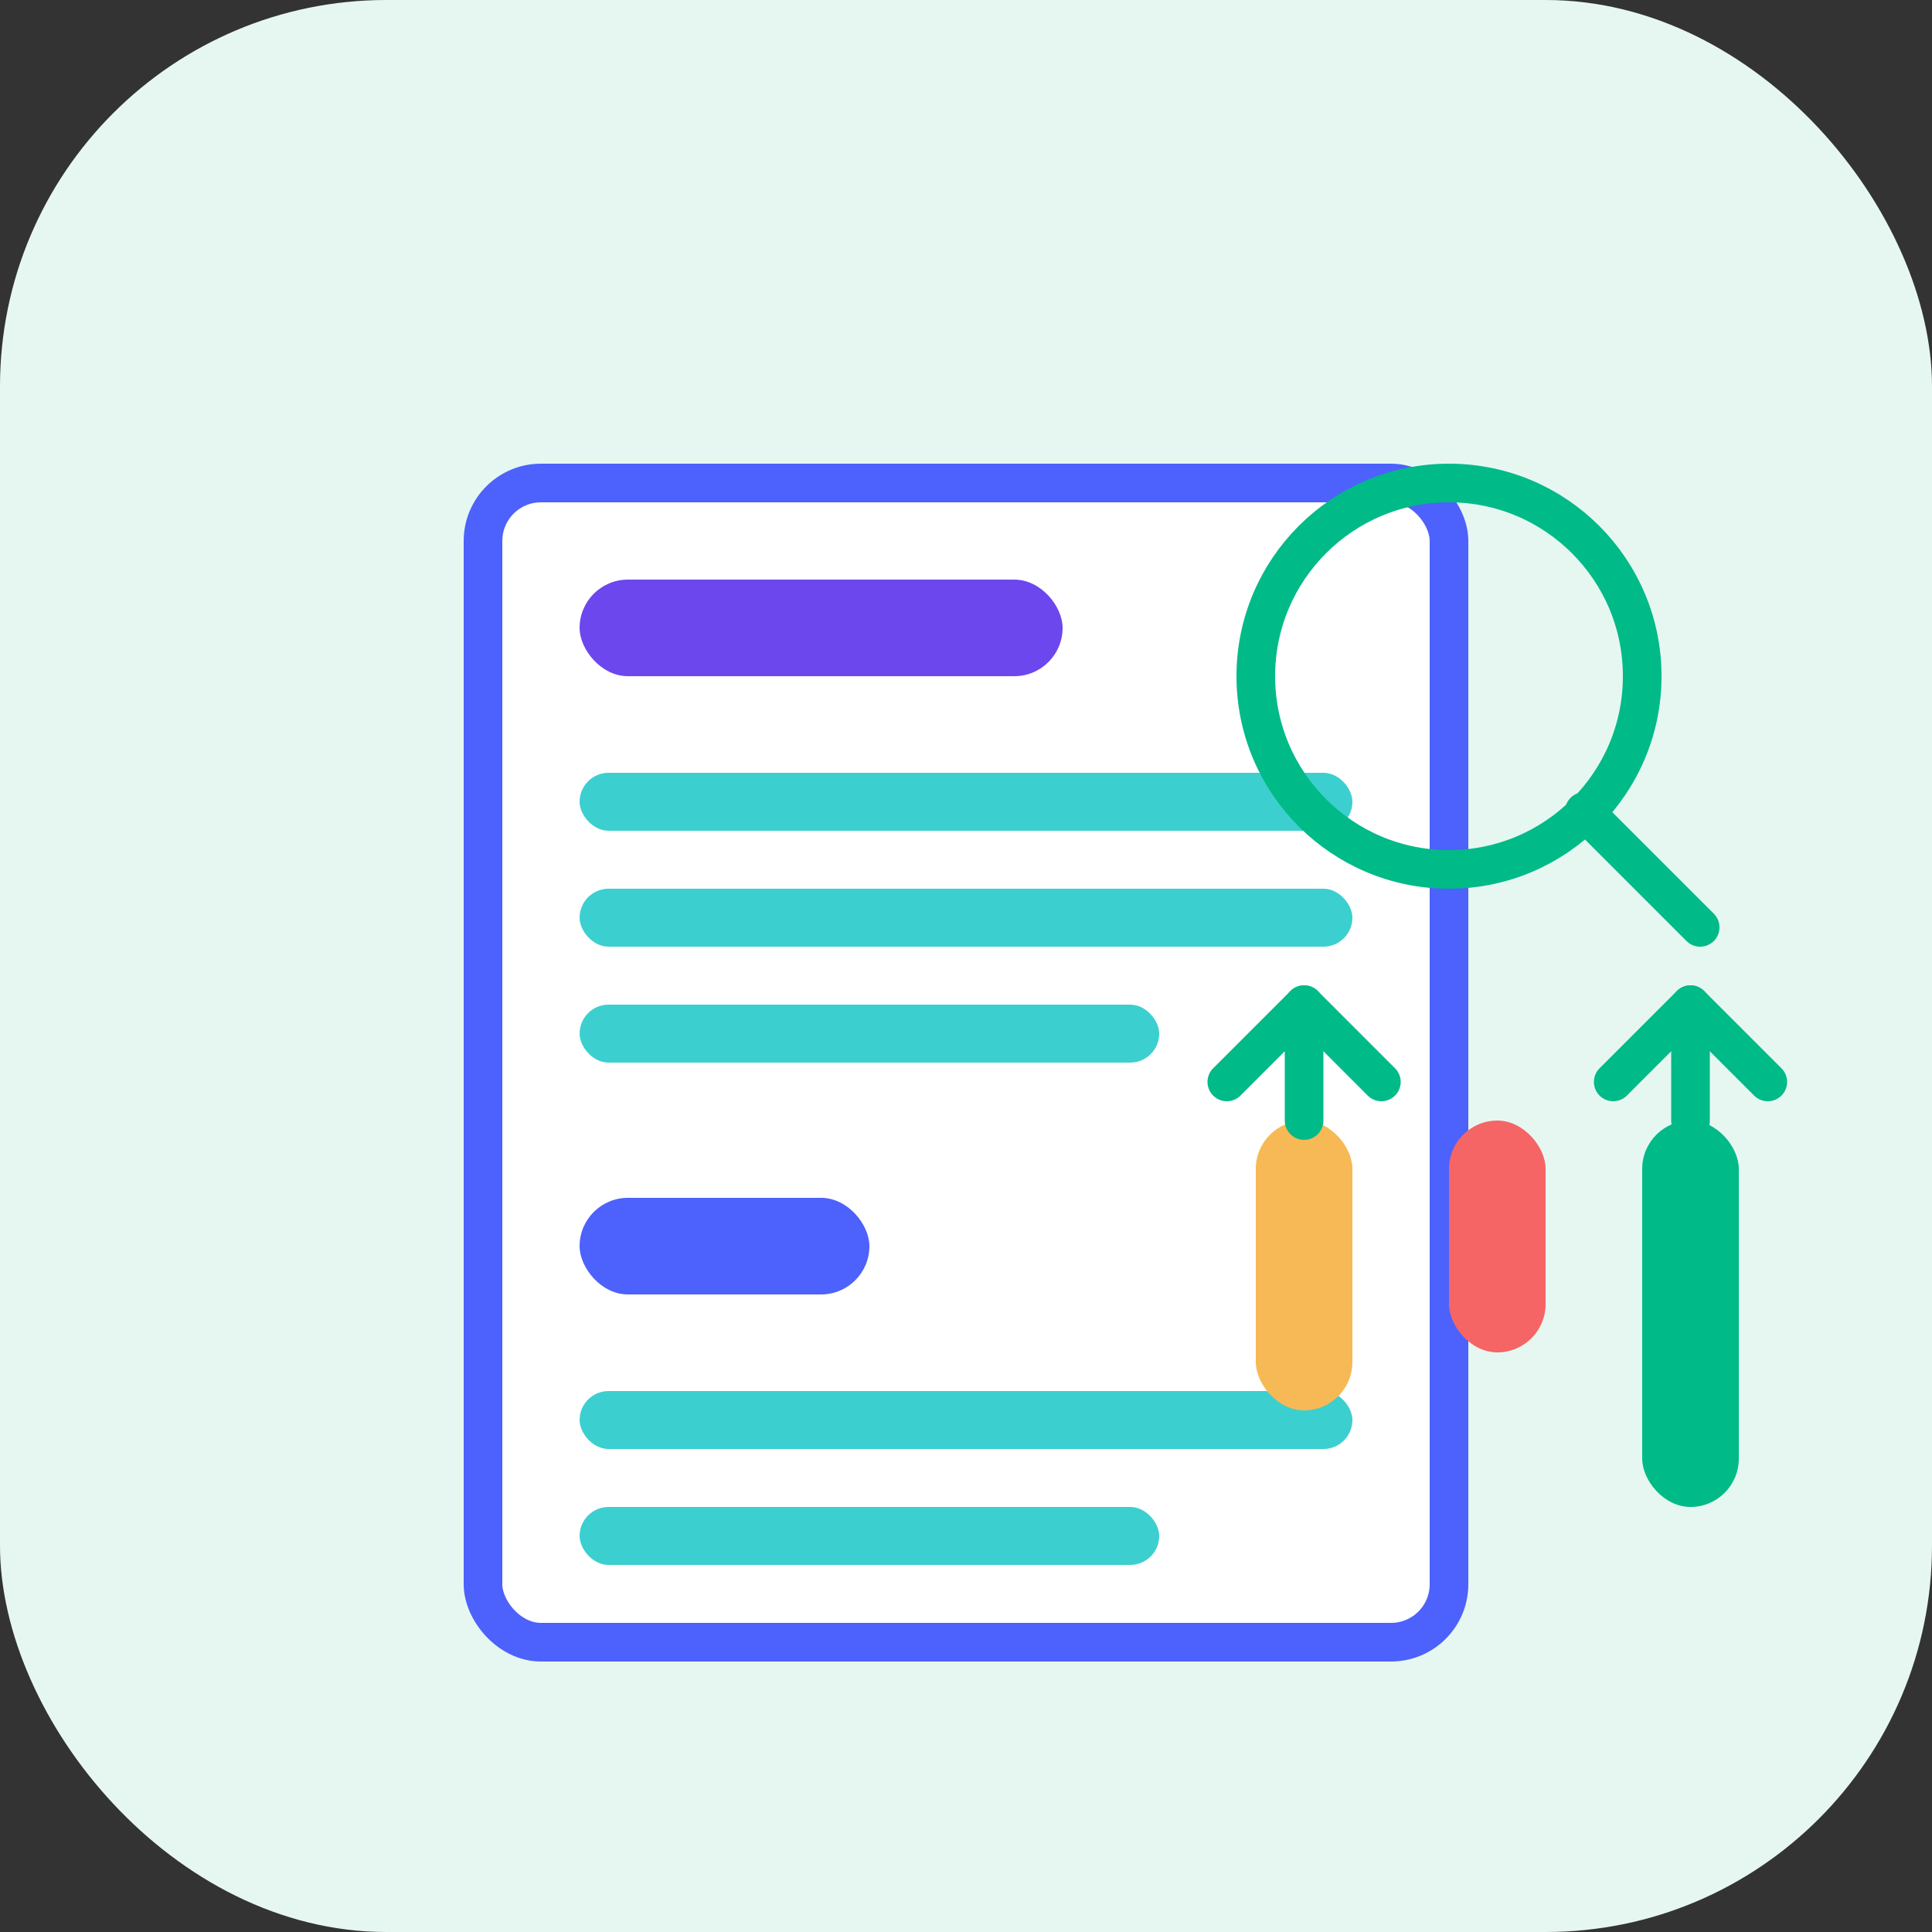 <svg width="100" height="100" viewBox="0 0 100 100" fill="none" xmlns="http://www.w3.org/2000/svg">
  <rect x="0" y="0" width="100" height="100" fill="#333333" stroke="none"/>
  <rect width="100" height="100" rx="20" fill="#E6F7F1" />
  
  <!-- Document base -->
  <rect x="25" y="25" width="50" height="60" rx="3" fill="white" stroke="#4D61FC" stroke-width="2" />
  
  <!-- Document content lines -->
  <rect x="30" y="30" width="25" height="5" rx="2.5" fill="#6C47ED" />
  <rect x="30" y="40" width="40" height="3" rx="1.5" fill="#3CCFCF" />
  <rect x="30" y="46" width="40" height="3" rx="1.5" fill="#3CCFCF" />
  <rect x="30" y="52" width="30" height="3" rx="1.5" fill="#3CCFCF" />
  
  <rect x="30" y="62" width="15" height="5" rx="2.5" fill="#4D61FC" />
  <rect x="30" y="72" width="40" height="3" rx="1.5" fill="#3CCFCF" />
  <rect x="30" y="78" width="30" height="3" rx="1.5" fill="#3CCFCF" />
  
  <!-- Magnifying glass with search ranking -->
  <circle cx="75" cy="35" r="10" stroke="#00BA88" stroke-width="2" />
  <path d="M82 42L88 48" stroke="#00BA88" stroke-width="2" stroke-linecap="round" />
  
  <!-- Ranking bars -->
  <rect x="65" y="58" width="5" height="15" rx="2.5" fill="#F7B955" />
  <rect x="75" y="58" width="5" height="12" rx="2.5" fill="#F56565" />
  <rect x="85" y="58" width="5" height="20" rx="2.5" fill="#00BA88" />
  
  <!-- Up arrows indicating optimization -->
  <path d="M67.5 52L67.5 58" stroke="#00BA88" stroke-width="2" stroke-linecap="round" />
  <path d="M63.5 56L67.5 52L71.5 56" stroke="#00BA88" stroke-width="2" stroke-linecap="round" stroke-linejoin="round" />
  
  <path d="M87.5 52L87.5 58" stroke="#00BA88" stroke-width="2" stroke-linecap="round" />
  <path d="M83.5 56L87.5 52L91.5 56" stroke="#00BA88" stroke-width="2" stroke-linecap="round" stroke-linejoin="round" />
</svg> 